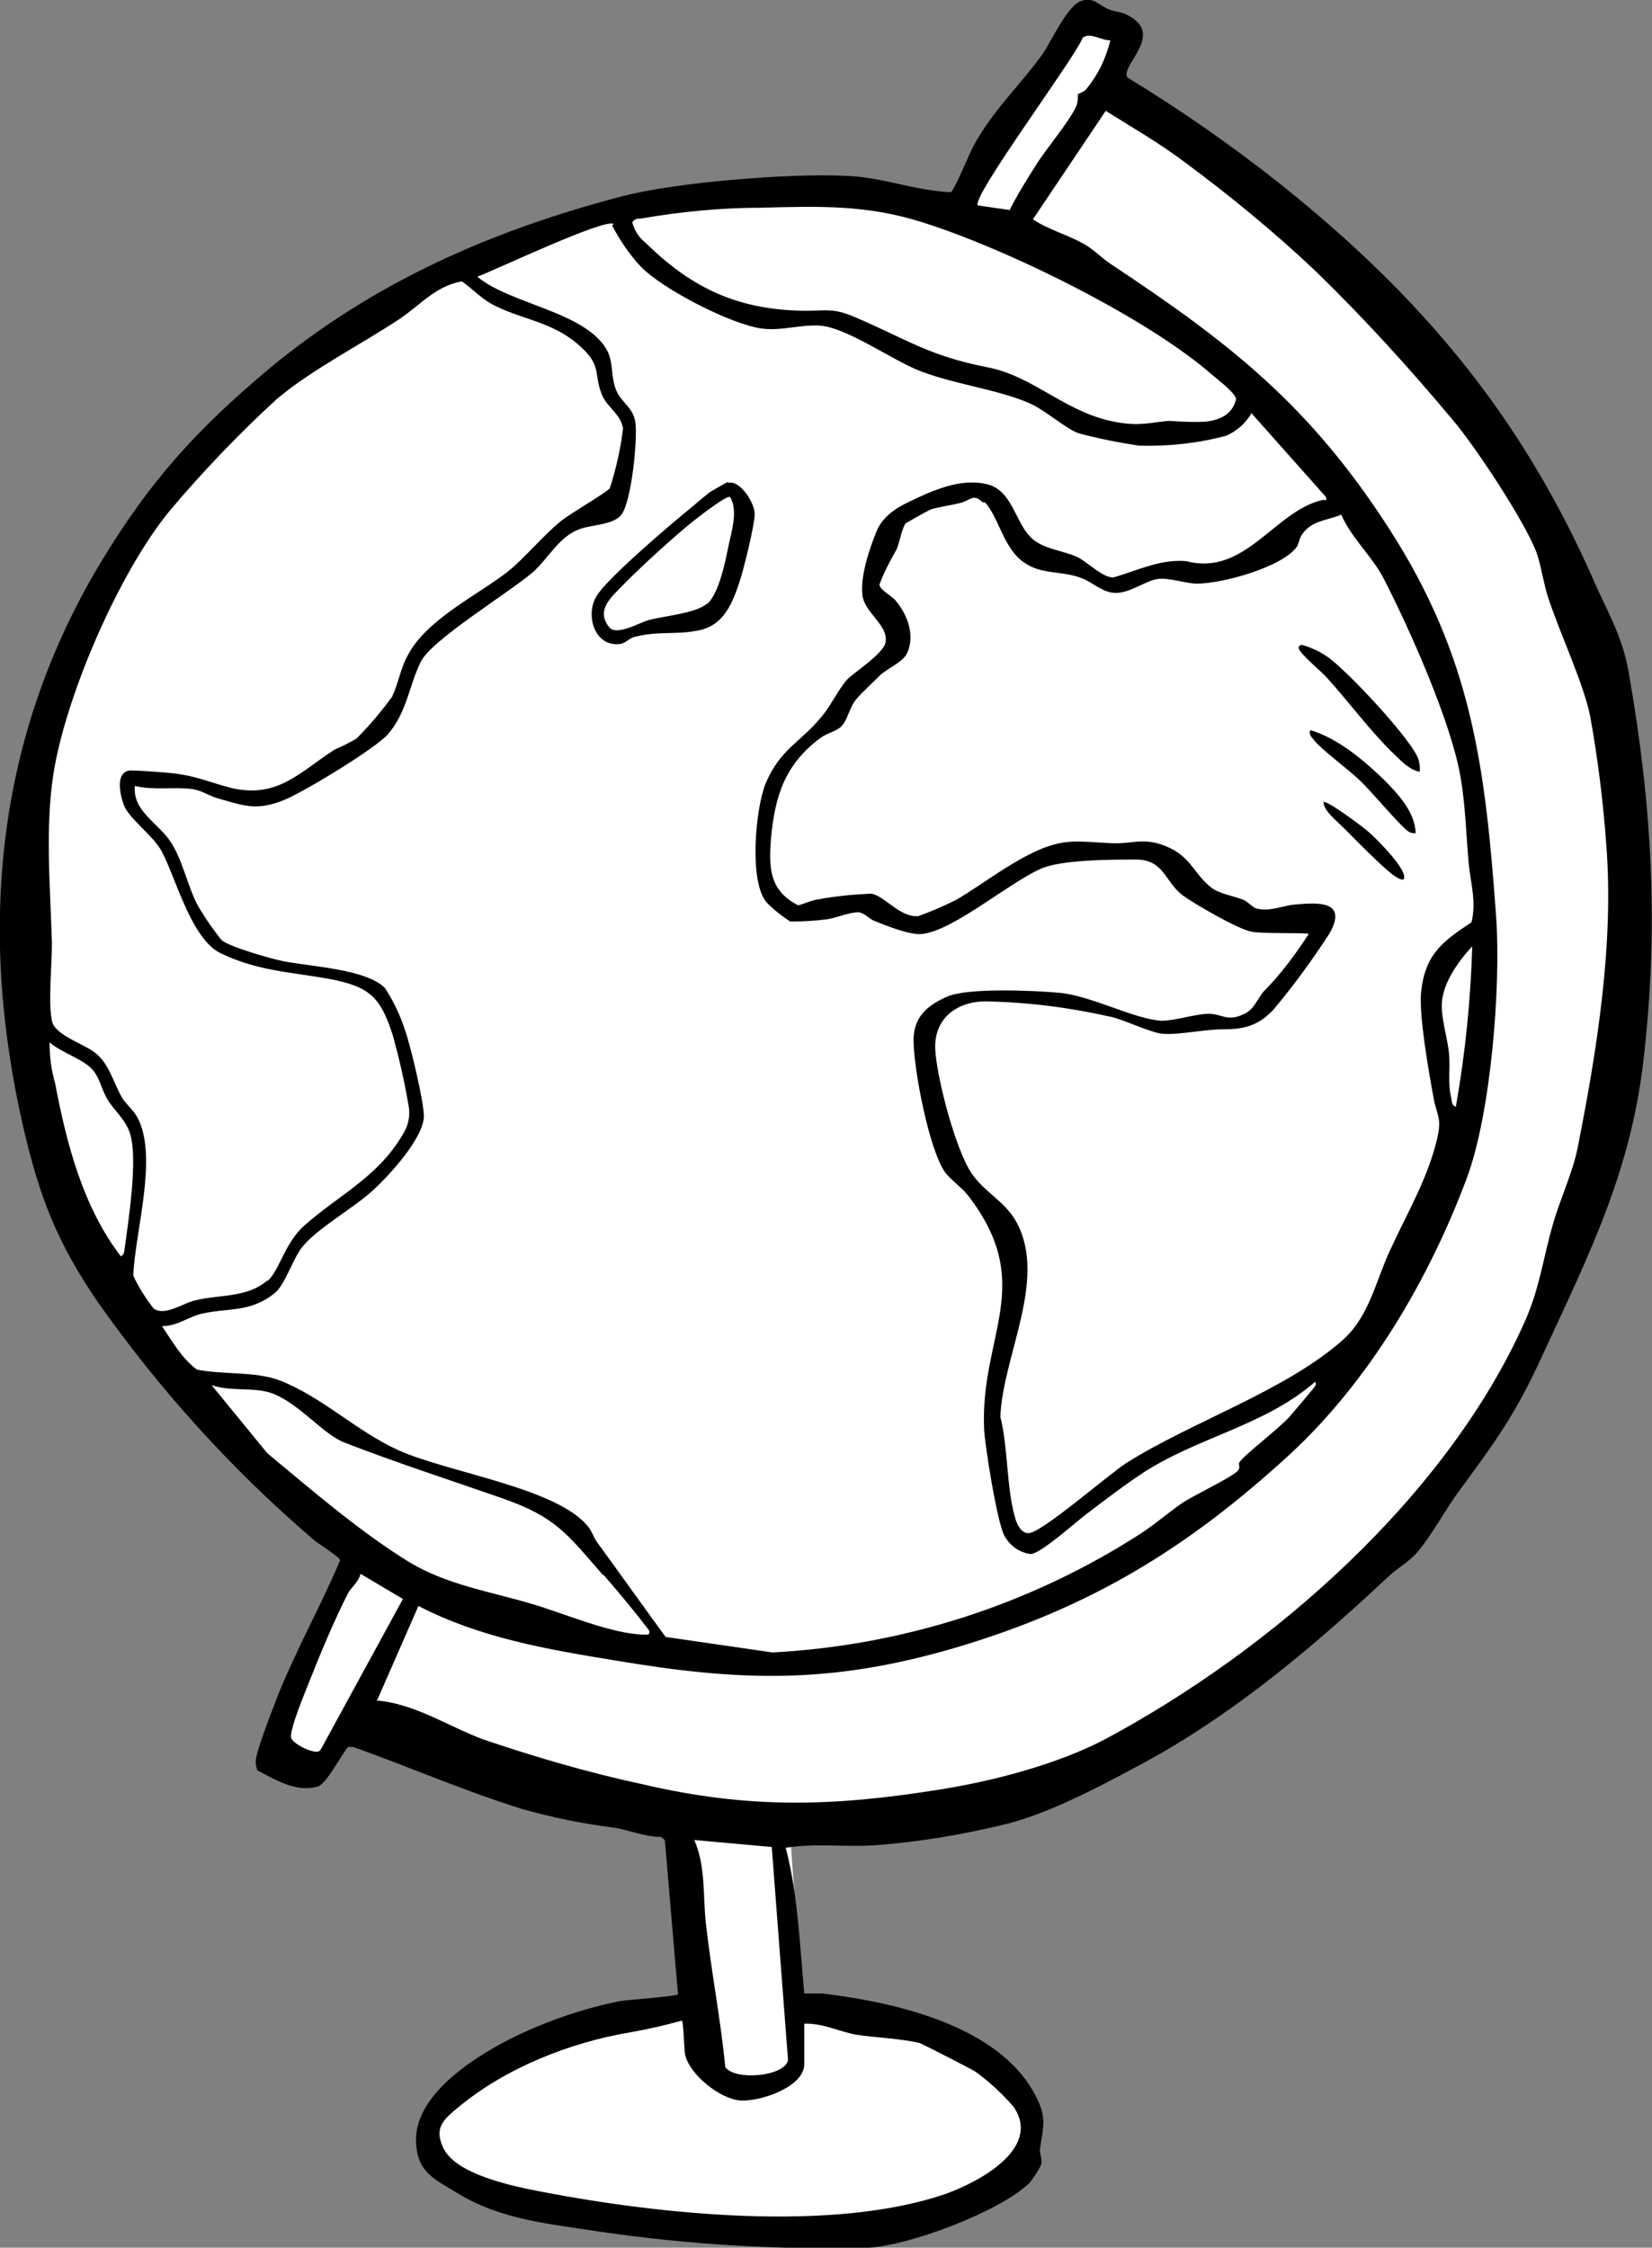 <?xml version="1.0" encoding="UTF-8"?>
<svg id="Layer_2" xmlns="http://www.w3.org/2000/svg" xmlns:xlink="http://www.w3.org/1999/xlink" version="1.1" viewBox="0 0 213.2 290">
  <rect x="0" y="0" width="213.2" height="290" fill="#808080" stroke="none"/>
  <!-- Generator: Adobe Illustrator 29.6.1, SVG Export Plug-In . SVG Version: 2.1.1 Build 9)  -->
  <defs>
    <style>
      .st0 {
        fill: none;
      }

      .st1 {
        fill: #fff;
      }

      .st2 {
        clip-path: url(#clippath);
      }
    </style>
    <clipPath id="clippath">
      <rect class="st0" width="213.2" height="290"/>
    </clipPath>
  </defs>
  <g id="Layer_1-2">
    <g id="Group_9079">
      <g class="st2">
        <g id="Group_9078">
          <path id="Path_7122" class="st1" d="M122.4,27.2l-20.6-1.5-29.4,3-23.5,9.8-16.5,12.4-19.8,25.1s-7,22.2-7.4,23.5c-.4,1.3-2.8,24.7-2.8,24.7l2.8,22.9s2.9,13.1,4,13.7,10.7,14.6,10.7,14.6l26.3,23.9-11,27.7,3.5,1.2,7.4-6.9,41.7,14.6,2.9,23.6-18.4,2-16.3,10.3v7.5l18.8,6.5,15.9,1.2,14,1.8,15.5-3.1,10.8-4.6,2.5-7.2-4.5-5.6-6.6-6.9-14.2-2-4.7-1.3-1.7-23.9h18.4l22.8-7.3s16.5-9.3,17.6-10.3,12.9-11,12.9-11l9.5-10,8-10.3,7.7-13.3,6.8-20.9,5.3-16.7-1.2-32.1-4-19.5s-4.3-9.5-4.5-10.8-6-14.5-6-14.5l-9.9-12.8s-10.4-9-11.6-10-10.2-7.1-11.2-9c-1-1.9-8.4-8.1-8.4-8.1l-11-3.9,1.7-9.5-6.2-1.3-16,24.4h0Z"/>
          <path id="Path_7082" d="M165.3,23.8c17.9,14.3,30.8,29.5,40.2,50.7,1.8,4.2,3.9,7.5,4.7,12.3,3,17.1,3.9,32.7,1.9,50-1.7,14.6-7.1,25.2-13.1,38.2-3.4,7.4-5.8,10.7-10.5,17.1-1.9,2.5-3.7,6-5.7,8.3-1.1,1.2-2.4,1.9-3.5,2.9-9.4,8.8-19.4,17.3-30.7,23.6-5.5,3-12.7,6.9-18.6,8.4-5.7,1.4-11.6,2.4-17.5,2.8-3.7.2-7.4-.3-11.1.3,1.6,6.1,1.8,12.5,2.4,18.8.8,0,1.5,0,2.3,0,9.3,1.1,22.8,4.1,27.5,13.1,1.6,3,1,4.1.6,7.1,0,.5.3,1.1.2,1.8-.4.9-1,1.8-1.6,2.5-3.9,3.7-15.4,8-20.7,8.3-11.7.3-23.3-.4-34.9-2.1-6.4-1-12.5-1.5-18.1-4.9-2.9-1.8-5.2-2.6-5.4-6.5-.4-6.5,8.4-11.7,13.5-14.1,4.1-1.9,8.3-3.3,12.7-4.2,1.1-.2,7.3-.6,7.6-.9l-1.7-19.9-.5-.4c-2.1,0-4.1-.9-6.1-1.2-4-.5-7.9-1.3-11.8-2.4-7.4-2.3-14.5-5.4-21.8-8h-.7c-.9,1.1-2.8,4.8-3.9,5.1-2.8.8-5.5-.9-7.8-2.1-.1-.3-.2-.7-.2-1.1,0-1.3,2.2-6.8,2.8-8.4,2.4-6,5.6-11.7,8.1-17.6,0-.4-3-2.2-3.6-2.8-10.4-8.9-19.7-19.2-27.6-30.4-5.3-7.7-7.6-13.6-9.7-22.7C-2.9,119.8-.5,94.9,13.1,72.4c6.3-10.4,12.3-17,21.6-24.8,13.5-11.2,28.8-17.9,45.7-22.3,6.9-1.8,21.8-3,29-2.6,4.6.2,8.7,1.9,13.3,2.1.4-.1,2.4-5,2.9-5.9,2.6-4.8,6-7.8,9-12,1.1-1.6,3.2-6.3,5-6.8,1.6-.5,2.2.6,3.5,1.1.7.3,1.4.3,2.1.6,5.5,2.5-.7,6.6.3,8.2,6.9,4.2,13.5,8.8,19.8,13.8M143.2,5.2c-1.1,0-2.6-1.1-3.5-.3-.7,2.2-14.5,20.7-13.5,21.6l4.1.6c1-2,2.2-3.9,3.4-5.8,1.3-2.1,4.3-5.6,5.2-7.6.2-.5.2-1,.2-1.5,0-.1.7-.3,1-.6,1.6-1.9,2.6-4,3.2-6.4M48.6,219.4c4.9.4,9.2,3.3,13.7,5,6.8,2.3,13.6,4.3,20.6,5.8,13.7,3.2,24.5,2.9,38.3.7,7-1.1,15.4-3.3,21.6-6.6,21.4-11.5,43.8-31.1,53.9-53.6,2-4.4,2.4-8.2,3.7-12.7.9-3.2,2.6-6.8,3.2-9.9,2.5-12.6,4.7-26.3,3.7-39.1-.4-5.6-1.1-11.2-2.1-16.7-.9-4.3-3.9-10.6-5.4-15.2-.6-1.8-.9-4.1-1.5-5.8-1.5-4-7.9-13.7-10.8-17.1-5.6-6.7-11.5-13.2-17.8-19.3-5.3-5-10.9-9.6-16.7-13.9-3.3-2.5-6.8-4.5-10.3-6.7l-9.4,14c2.1,1.4,4.6,2,6.8,3.3,1.3.8,2.2,1.8,3.3,2.5,15.4,10.2,25.6,18.2,35.8,34,10.8,16.7,12.5,30.9,13.9,50.4.6,8.9-.7,25.2-3.8,33.5-4.9,13.1-12.6,26.2-22.9,35.7-13.2,12.1-25.7,19.7-42.8,24.8-16.2,4.8-27.9,4.5-44.4,1.7-8.6-1.4-17.3-2.9-25.2-7l-5.3,12.1h0ZM98.3,26.8c-5.2,0-10.4.5-15.6,1.4-.4,0-.8,0-1.1.5.3,1.1.9,2,1.8,2.7,6,5.9,12,8.6,20.5,8.7,2.7,0,3.6-.4,6.4.8,6.8,2.9,9.5,5,17.2,6.5,6.1,1.2,10.1,6,16.8,7.1,2.9.5,4.1,0,6.6-.2,1.6.1,3.1.2,4.7.1,1.8-.2,3.4-.9,3.9-2.8.2-.7-2.2-2.5-2.9-3.1-8.5-7.5-26.7-16.4-37.5-19.8-7.2-2.3-13.4-2.1-20.9-1.9M79.2,28.9c-1.1-.8-15.4,6-17.6,6.8,4.3,3.6,14.1,4.5,16.8,9.6.8,1.7.4,3.2,1.1,5,.7,1.7,2.2,2.2,2.5,4.2.3,2.2-.5,10.2-1.8,11.9-1,1.3-3.7,1.3-5.2,1.8-2.8.9-4.1,3.7-6.2,5.6-3,2.6-13.2,8.8-14.5,11.6-1.5,3-1.8,6.6-4.3,9.4-1.6,1.8-11.4,7.8-13.8,8.6-3.3,1.2-4.9.5-8.1-.4-1.1-.3-2-1-3.3-1.2-2.4-.3-4.9.2-7.4-.4-.3,3.4,3.2,4.8,4.8,7.5,1.4,2.3,2,5.3,3.2,7.7.9,1.6,2,3.2,3.2,4.7,1.1.9,6.4,2.4,7.9,2.7,3.4.7,10.8,1,13.2,3.5,1.1,1.7,2,3.6,2.6,5.5.7,2,2.4,9.1,2.4,11,0,2.8-4.5,7.7-6.6,9.6-2.5,2.3-7.2,4.9-9.1,7.3-1.2,1.5-2.2,4.8-3.5,5.9-3.2,2.6-6,1.9-9.5,2.7-1.7.4-3.1,1.6-5.1,1.6,1.3,1.9,2.5,4.1,4.5,5.6,3.5.7,7.5.2,10.7,1.4,5.6,2.2,9.8,6.5,15.3,9,6.4,2.9,20.8,4.9,24.6,10,.4.5.6,1.2,1,1.8,3,4.1,5.9,8.2,8.9,12.3l13.8,2c16.8-.9,33.1-6.1,47.3-15.2,1.9-1.2,3.7-2.8,5.6-4.1,1.5-1,6.2-3.2,7.1-4.1.5-.5,0-.9.3-1.2.6-.9,5.2-4.4,6.5-5.9.4-.5,3.2-3.7,3.3-4,0-.2,0-.5-.1-.4-6.7,5.8-15.3,7.1-22.6,12-2.1,1.4-4.6,3.3-6.7,4.9-1.5,1.1-6.1,5.3-7.4,5.3-1.5-.2-2.7-1.1-3.4-2.4-.9-1.7-2.5-11.5-2.6-13.8-.5-12.1,6.8-18.6-2.1-30.1-.8-1-2.1-1.9-2.9-2.9-2.1-2.9-4.1-13.4-4.1-17.1,0-3,1.8-4.5,4.3-5.6,2.6-1.2,11.5-.8,14.6-.5,4.1.4,9.6,3.4,13.1,3.6,1.8,0,4.4-.9,6.1-.9,1.7,0,2.4,1.1,4.6,0,1.3-.6,1.7-2,2.5-2.9,2.2-2.2,4.1-4.8,5.8-7.4-.3-.2-6.3,0-7.4-.3-1.7-.3-7.4-3.6-8.9-4.7-2.3-1.8-2.4-4.6-6-4.6-3,0-9.7,0-12.3,1.2-4.1,1.8-11.3,8-15.3,8.4-1.5.2-4.7-1.1-6.2-1.7-.7-.3-1.2-1-2-1.1-1.2,0-2.8.7-4,.9-1.6.2-3.2.3-4.8.3-1.1-.7-2.1-1.5-3-2.4-2.4-2.6-1.5-12.2-.2-15.4,1.9-4.5,4.5-5.3,7.2-8.6,1.2-1.4,2.1-3.4,3.3-4.8,1.1-1.1,4.8-3.4,5-4.9.3-2.2-2.7-3.7-3-6-.3-2.4.9-6,1.8-8.2.7-1.8,2.4-3,4.1-3.8,3.1-1.5,6.8-3.2,10.3-2.3,3.2.9,3.5,4.9,5.6,6.9,1.6,1.5,4.1,1.6,6,2.5,1.2.6,3.3,2.7,4.6,2.6,3.1-.9,6.1-2.4,9.4-2.1,7.6,2,11.4-6.5,17.6-7.9.4,0,.6.2.4-.4l-9.6-10.8c-.7,1.3-1.9,2.3-3.2,2.9-3.7,1-7.5,1.4-11.3,1.3-2.6-.4-5.2-.9-7.8-1.6-1.7-.6-4.3-3-6.4-3.9-3.9-1.7-9.4-2.4-13.7-4-3.7-1.3-9.9-5.9-13.5-6-2.4-.1-4.8.7-7.2.4-4-.5-12.9-5.1-15.7-8-1.5-1.6-2.7-3.4-3.7-5.3M34.5,165.3c1.6-1.4,2.2-4.9,4.8-7.2,4.4-3.9,9.4-6.2,12.6-11.6.8-1.2,1.1-2.6.8-4-.5-3-1.2-6-2-8.9-1.6-5-3-6.3-8.2-7.3-5-.9-9.2-1-14-3.3-3.8-1.8-5.8-9.7-7.6-13.1-1.1-2.1-4.2-4.2-4.9-6-.5-1.3-1.2-4.3.8-4.5,1,0,3.7.2,4.8.3,3.6.3,5.2,1.2,8.4,2,5.9,1.3,8.7-2.1,13.2-5,1-.4,1.9-.9,2.8-1.4,1.7-1.7,3.2-3.5,4.6-5.4.8-1.7,1.1-3.7,2-5.3,2.4-4.7,9.2-7.9,13-10.9,2.2-1.8,4.4-4.5,6.7-6.4,1.2-1,5.9-3.7,6.4-4.3.8-2.5,1.4-5.1,1.7-7.7-.2-1.7-1.9-2.7-2.6-4.1-1.3-2.9,0-3.9-2.9-6.5-3.6-3.3-7.6-3.4-11.5-5.5-1.4-.8-2.5-2-3.8-2.9-3.4.6-5.4,3.1-8.1,4.9-5,3.3-11.3,6.5-15.8,10.3-4.9,4.5-9.5,9.3-13.8,14.4-6.5,7.9-13.4,23.8-15,33.9-1.1,7.1-.4,14.7-.2,21.9,0,2.8-.5,7.6,0,10,.3,1.8,4.1,3,5.4,4,2,1.4,2.5,4,3.7,6,.5.8,1.5,1.6,2,2.6,2.6,5.1-.4,14.7-.6,20.3.7,1.5,1.6,2.9,2.6,4.2,1.4,1.1,3.9-.7,5.3-1,3-.8,6.8-.3,9.4-2.6M126.8,64.8c-1.2-1.2-1.6-.2-2.9.1-1.2.3-2.7.5-3.7.8-1.1.5-2.2,1.2-3.3,1.8-.5.6-.8,2.5-1.2,3.4-.8,1.4-1.6,2.9-2.2,4.5,0,.7,1.5,1.4,2.1,2.1,1.5,1.8,2.5,4.4,1.5,6.7-.5,1.2-2.5,2-3.5,2.9-.7.7-2.4,2.3-3,3-1,1.1-1.2,2.9-2.1,3.7-.7.6-1.8.8-2.6,1.4-4.6,3.4-5.9,7.5-6.4,13-.3,3.8-.2,6.7,3.5,8.6.9-.2,1.8-.7,2.8-.8,2.2-.4,4.4-.6,6.6-.7,1.7.2,3.7,3.1,6.1,2.9,1.7-.6,3.3-1.3,4.9-2.1,3.8-2.2,8.9-6.4,13.3-7.3,2.3-.5,5.1,0,7.4,0,2.1,0,3.2-.6,5.6.1,4,1.3,4.1,3.6,6.6,5.6,1,.8,2.9,1.1,4.2,1.6.6.3,1.2,1,1.6,1.1,1.8.5,3.5-.4,5.1-.5,3.1-.3,6.7-.4,4.4,3.7-2.2,3.4-4.6,6.7-7.2,9.8-1.9,2.1-3.8,2.6-6.5,2.6-2.4,0-5.6.7-7.6.6-1.5,0-5.1-1.8-6.9-2.2-5.3-1.2-10.7-1.9-16.2-2-3.7,0-6.7,2.2-6.5,6.2.2,3.7,2.6,12.9,4.7,16,1.8,2.6,4.4,3.6,5.9,6.5,3.8,7.4-1.9,17.1-2.2,24.9,1,3.9.8,9.3,1.9,13,.2.8.8,2.1,1.8,2,1.7-.1,10.2-7.5,12.5-9,8.5-5.4,20.8-9.4,28.2-16.1,3.3-3.1,4.1-7.6,5.9-11.4,2.2-4.8,4.9-9.3,6.1-14.5.6-2.7-.1-2.9-.5-5.2-.6-3.3-1.9-10.6-1.6-13.6.5-4.8,2.7-6.5,6.5-9,.7-2.7-.2-5.4-.4-8.1-.3-3.6-.4-7.1-1-10.6-1.2-7.1-6.6-19.2-10-25.8-1.5-2.8-4.1-5.1-5.4-8.1-1.9.8-3.8.7-5.1,2.6-.3.5-.4,1.1-.6,1.5-1.9,2.7-9.7,4.8-12.9,4.8-1.5,0-3.6-.8-5.1-.6-1.5.2-3.5,1.8-5.4,1.8-1.7,0-3-1.4-4.4-1.9-2.5-1-5.1-.4-7.4-2-2.7-1.8-3.3-5.9-5.1-7.8M187.9,142.7c1.2-6.8,1.9-13.7,2.1-20.6-1.7,1.8-3.7,4.6-3.9,7.1-.2,2,.7,4.6.9,6.7.2,1.9-.2,3.8.3,5.8.1.4,0,.9.6,1.1M6.4,134.5c0,1.8.2,3.5.7,5.2,1.5,7.9,3.6,16,8.5,22.4.5-.3.4-.6.5-1.1.5-3.7,1.7-11.4.7-14.7-.6-1.9-1.9-2.8-2.9-4.4-.7-1.1-1-2.7-1.8-3.7-1.1-1.5-4.3-2.4-5.8-3.8M77.8,203.2c-4.6-5.3-6.1-7.5-13-9.9-6.9-2.4-13.7-4.6-20.4-7.2-2.6-1-5.8-5-9.2-6.3-2.3-.9-5.4-.2-7.9-1.1l7.2,8.8c5.8,4.8,11.9,10.1,18.4,14.1,4.9,2.9,10.2,3.7,15.6,5.3,4.2,1.2,10.5,4,14.8,4,.5,0,.5,0,.5-.5-1.9-2.5-3.9-4.9-5.9-7.2M46.5,203.1c-.2,1-1.2,1.7-1.6,2.5-1.6,3.1-3.5,7.6-4.8,10.9-.5,1.3-2.9,6.9-2.5,7.8.3.7,2.9,2.1,3.7,1.6l10.7-19.6-5.4-3.2h0ZM99.6,238.3l-10-.9c1.5,3.4,1.1,7.2,1.5,10.8.7,6.2,1.9,12.3,2.5,18.5,1.3,1.8,7.7,1.2,8.1-.9l-2.1-27.5h0ZM103.8,261v5.3c0,3-5.8,4.9-8.3,4.7-2.6-.2-6.6-3.4-7.1-6-.1-.6-.2-4.2-.4-4.3-2.2.6-4.3,1.1-6.6,1.5-7.8,1.3-16.2,4.6-22.4,9.8-1.8,1.5-2.9,2.5-1.9,4.9,1.5,3.7,9.3,5.2,12.9,5.9,15.1,2.9,37.6,5.3,52.2.2,4.1-1.5,12.3-5.8,8.6-11.2-1.5-1.7-3.1-3.2-4.9-4.5-.4-.3-6.9-3.6-7.2-3.7-2.4-.6-5.8-.7-8.3-1.1-2.1-.4-4.3-1.5-6.6-1.4"/>
          <path id="Path_7083" d="M94,62.3c1.5-.4,3.4,2.6,3.4,4s-1.4,7.1-2,8.9c-1,3-2.2,5.7-5.6,6.2-2.7.5-5.1,0-8,.8-.7.2-1,.8-1.9.9-3.2.3-4.4-3.8-2.9-6.2,1.2-2.1,8.8-8.6,11.1-10.5,1-.8,2.6-2.2,3.5-2.9.2-.1,2.2-1.3,2.3-1.3M91.3,77.9c1.5-1.4,2.3-5.4,2.7-7.4.4-1.9,1.3-4.7.2-6.4-.7-.1-5.1,3.4-5.9,4.1-2.6,2.2-6.2,5.5-8.5,7.9-1.4,1.4-2.7,2.9-1.2,4.8.9,1.2,3.8-.5,5.1-.9,1.9-.5,6.2-.9,7.5-2.1"/>
          <path id="Path_7084" d="M183.3,99.6c-1.6-.3-2.7-1.7-3.8-2.7-2.9-2.9-5.4-6.3-8.2-9.4-.9-1-2.8-2.5-3.5-3.5-.3-.4-.3-.7.2-.8,1.1.3,2.2.8,3.1,1.4,2.3,1.4,11.4,11.1,12,13.5.1.5.2,1,.1,1.5"/>
          <path id="Path_7085" d="M178.3,100.3c1.9,1.9,4.3,4.3,4.4,7.2-.3,0-.6,0-.9-.2-.9-.5-4.9-5.3-6.2-6.5-1.5-1.5-5-4-6.1-5.4-.3-.4-.6-.6-.4-1.2,3.4,1,6.7,3.7,9.3,6.2"/>
          <path id="Path_7086" d="M181.2,113.5c-.6,0-.9-.3-1.4-.6-1.6-1.2-4.7-4.4-6.4-6.1-.9-.9-2.5-2.1-2.6-3.3.3-.4,5.4,3.4,5.9,3.9.8.7,5.3,5.1,4.4,6.1"/>
        </g>
      </g>
    </g>
  </g>
</svg>